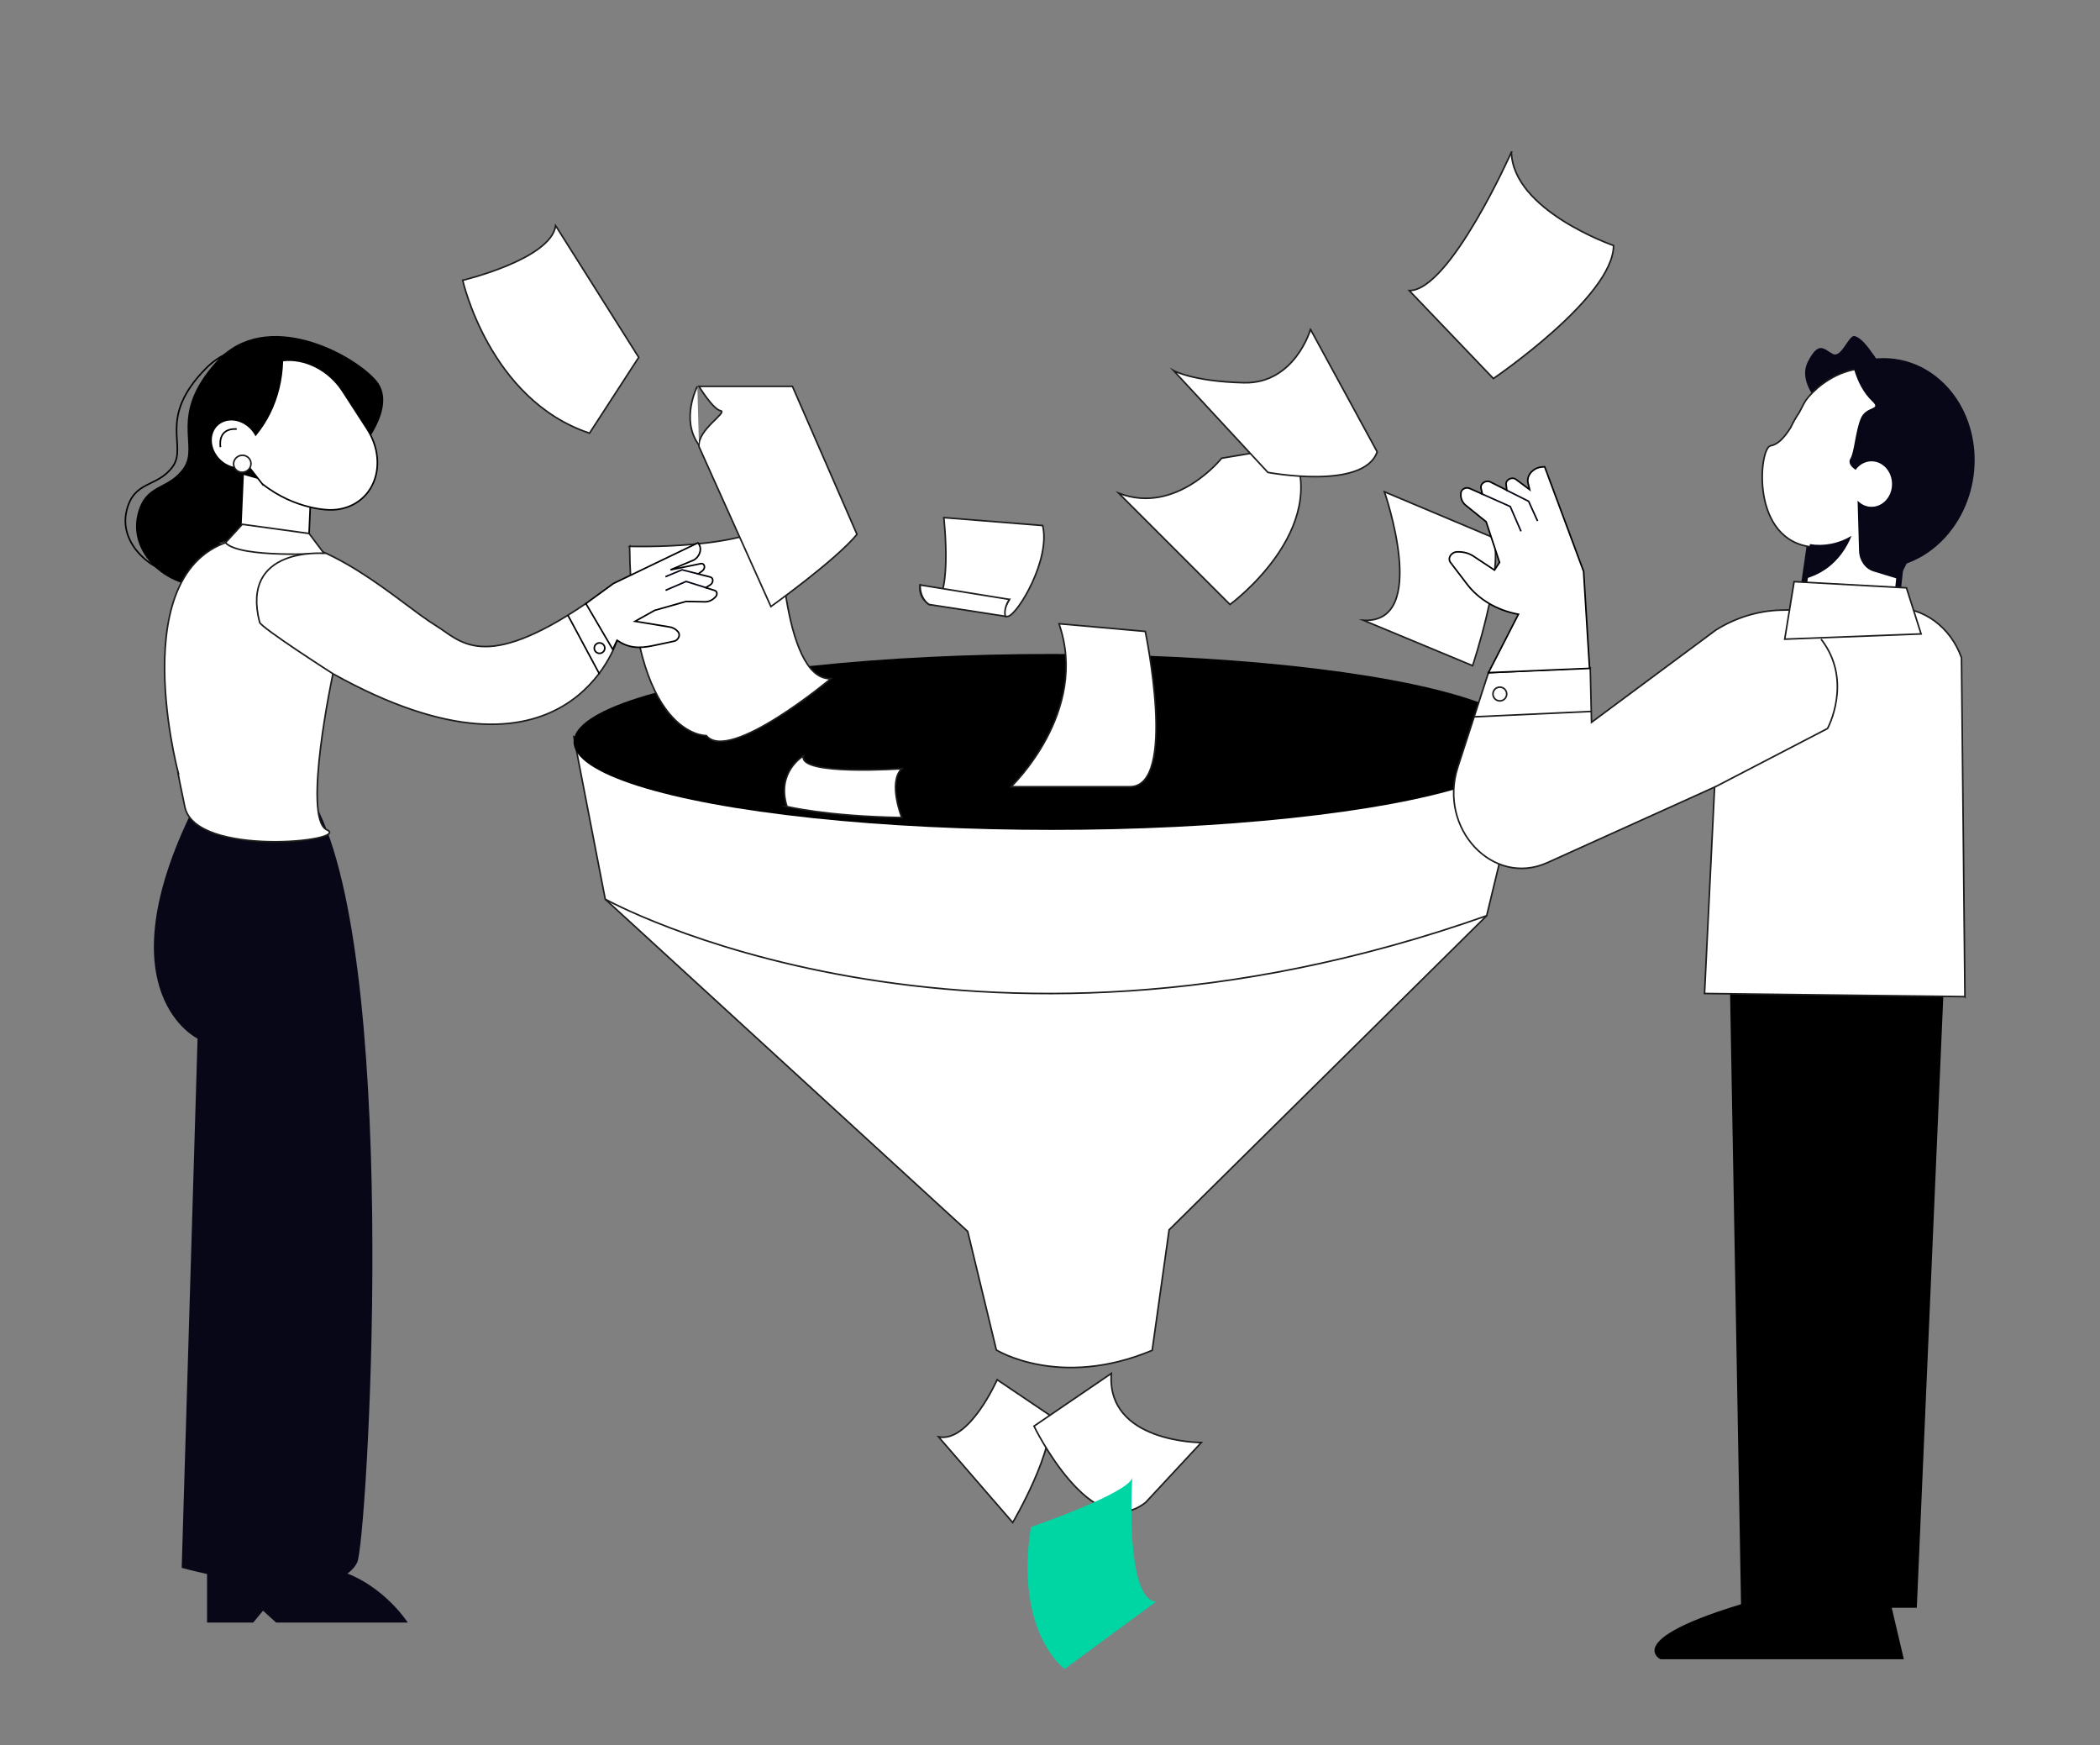 <?xml version="1.0" encoding="UTF-8"?>
<svg id="Capa_1" data-name="Capa 1" xmlns="http://www.w3.org/2000/svg" viewBox="0 0 662.36 550.28">
  <rect x="0" y="0" width="662.36" height="550.28" fill="#808080" stroke="none"/>
  <defs>
    <style>
      .cls-1 {
        fill: #00d6a3;
      }

      .cls-2 {
        fill: #080717;
      }

      .cls-3, .cls-4, .cls-5, .cls-6 {
        fill: #fff;
      }

      .cls-4, .cls-7, .cls-8, .cls-5, .cls-6 {
        stroke-miterlimit: 10;
        stroke-width: .5px;
      }

      .cls-4, .cls-8 {
        stroke: #000;
      }

      .cls-7 {
        stroke: #080717;
      }

      .cls-7, .cls-8 {
        fill: none;
      }

      .cls-5 {
        stroke: #1d1d1b;
      }

      .cls-6 {
        stroke: #020202;
      }
    </style>
  </defs>
  <polygon points="545.38 296.22 549.16 507.01 604.58 507.01 613.67 297.21 545.38 296.22"/>
  <path class="cls-5" d="M180.91,231.97l9.99,51.6,114.32,104.76,9.04,37.39s19.89,12.38,49.15.11l5.34-38,100.16-99.06,13.71-56.8"/>
  <ellipse cx="331.77" cy="233.97" rx="150.86" ry="27.74"/>
  <path class="cls-5" d="M190.91,283.57s113.65,63.32,278.01,5.2"/>
  <path class="cls-5" d="M198.58,172.3s38.7,1.21,47.16-9.07c0,0,.6,51.39,16.33,50.79,0,0-32.05,26.83-39.3,17.95,0,0-23.58.79-24.19-59.67Z"/>
  <path class="cls-5" d="M436.66,155.09s14.51,41.72-6.65,40.51l34.46,14.32s9.67-28.83,6.65-40.32l-34.46-14.51Z"/>
  <path class="cls-5" d="M334.02,196.7l27.21,2.42s10.28,48.98-4.84,48.98h-37.49s24.79-23.58,15.12-51.39Z"/>
  <path class="cls-5" d="M248.22,254.35s12.52,3.08,36.2,3.47c0,0-4.43-11.17,0-15.41,0,0-32.74,2.31-31-4.04,0,0-8.67,5.01-5.2,15.98Z"/>
  <path class="cls-5" d="M385.32,144.5s-14.29,18.05-32.48,11.02l35.11,35.11s32.37-23.71,19.27-49.8l-21.89,3.67Z"/>
  <path class="cls-5" d="M413.35,103.89s-4.97,17.19-21.01,16.81c-16.04-.38-22.16-3.82-22.16-3.82l29.72,32.09s30.26,5.73,34.47-6.49l-21.01-38.58Z"/>
  <path class="cls-5" d="M220.46,140.83l22.69,50.45s20.2-14.41,27.15-22.76l-20.36-46.68h-29.48s4.39,7.2,6.81,7.68c2.42.48-7.33,5.98-6.81,11.32Z"/>
  <path class="cls-5" d="M219.95,121.83s-5.45,10.5.5,18.49"/>
  <path class="cls-5" d="M297.69,163.23s3.22,28.5-4.65,27.4c0,0-3.51-2.07-2.83-6.15,0,0,25.03,6.98,27.76,5.28,0,0-2.35,4.04-.88,4.6.21.08.5.09.88,0,3.07-.68,13.45-17.92,10.9-28.63l-31.18-2.5Z"/>
  <path class="cls-5" d="M318.36,189.02l-28.14-4.54c-.08,4.49,2.83,6.15,2.83,6.15l24.05,3.72s-.76-2.31,1.27-5.33Z"/>
  <path class="cls-5" d="M145.94,88.39s27.78-6.61,29.32-17.21l26.2,41.51-15.52,23.91c-31.56-10.51-40-48.21-40-48.21Z"/>
  <path class="cls-5" d="M476.72,47.97s-19.43,43.75-32.22,43.67l26.53,27.73s37.9-25.75,37.9-41.94c0,0-31.75-10.98-32.22-29.46Z"/>
  <path class="cls-5" d="M314.51,435.1s-8.8,19.98-18.48,18.02l23.39,27.01s14.03-23.81,11.46-33.99l-16.37-11.04Z"/>
  <path class="cls-5" d="M350.53,433.11l-24.4,16.63s18.25,37.59,35.24,24.03l17.53-18.86s-30,.06-28.37-21.8Z"/>
  <path class="cls-1" d="M325.14,481.57s30.5-10.5,32-15.54c0,0-2.5,38.23,7.5,39.05l-28.83,21.23s-15.83-11.27-10.67-44.74Z"/>
  <g>
    <polygon class="cls-3" points="595.36 216.2 567.22 196.56 572.16 162.49 600.63 167.59 595.36 216.2"/>
    <path class="cls-2" d="M595.36,217.23c.14,0,.27-.03.4-.1.29-.15.48-.46.52-.81l5.27-48.61c.06-.55-.28-1.05-.77-1.14l-28.47-5.1c-.25-.04-.49.02-.69.18-.2.16-.33.4-.37.67l-4.94,34.07c-.06.41.11.82.42,1.04l28.14,19.64c.15.1.32.16.49.16ZM599.6,168.45l-4.99,46.01-26.38-18.41,4.7-32.38,26.67,4.78Z"/>
  </g>
  <path class="cls-2" d="M596.59,123.23s-15.66,9.72-18.94,7.43c-3.28-2.29-10.87-9.89-7.41-16.64,3.46-6.75,5.09-3.81,7.86-2.41,2.76,1.4,5.05-6.22,6.92-5.63,1.87.59,3.49,2.43,6.31,6.44,2.82,4.01,5.26,10.8,5.26,10.8Z"/>
  <path class="cls-5" d="M609.97,167.15c9.73-13.27,8.02-32.22-3.33-42.98-18.62-17.65-35.34-1.4-37.61,2.98-.53,1.03-1.05,2.02-1.55,2.97-1.02,1.49-1.9,3.05-2.65,4.66-2.03,3.22-4.04,5.42-6.39,5.8-3.59.59-6.6,30.06,13.34,31.95"/>
  <path class="cls-2" d="M612.24,120.05c-7.73-6.99-17.8-8.73-26.86-5.67,2.46,1.21,4.81,2.77,6.97,4.72,14.68,13.28,15.67,38.92,2.22,57.28-.75,1.02-1.53,1.99-2.33,2.92,8.76-.01,17.54-4.34,23.62-12.63,10.55-14.4,8.93-35.27-3.62-46.62Z"/>
  <path class="cls-2" d="M586.86,132.06c1.69-4.25,6.71-2.6,3.65-5.51-5.8-5.52-6.65-14.62-6.65-14.62,16.78-1.51,28.92,28.41,28.92,28.41l-10,34.59-3.9,7.7-7.94-2.43c-2.64-.81-4.49-3.42-4.58-6.46l-.46-15.86c.11.11.21.23.33.33,2.76,2.5,6.83,2.04,9.08-1.03,2.25-3.07,1.83-7.59-.93-10.09-2.76-2.5-6.83-2.04-9.08,1.03-.01.02-.02.04-.03.05-.8-.53-2.61-1.95-1.63-3.57,1.24-2.05,1.53-8.3,3.22-12.55Z"/>
  <path class="cls-2" d="M570.86,171.6l-1.58,10.9c4.45-1.12,8.62-3.84,11.72-8.08,1.24-1.7,2.23-3.53,2.98-5.44-4.02,2.43-8.64,3.32-13.12,2.61Z"/>
  <path class="cls-5" d="M619.76,314.3l-1.09-106.89c-3.46-9.65-11.94-15.91-21.29-15.72l-35.92.72c-7.1.24-14.05,2.39-20.25,6.26l-39.23,29.11-.4-17.21-32.12,1.58-9.64,29.73c-6.29,19.41,11.07,37.92,28.26,30.15l52.72-23.82-3.17,65.09,82.12.99Z"/>
  <polygon class="cls-5" points="562.92 201.56 565.88 183.43 601.31 185.38 605.93 199.91 562.92 201.56"/>
  <line class="cls-5" x1="464.96" y1="226.05" x2="501.9" y2="224.35"/>
  <circle class="cls-5" cx="473.06" cy="218.86" r="2.17"/>
  <g>
    <path class="cls-4" d="M469.46,212.16l9.46-18.45-.27-.05c-6.6-1.27-12.28-4.64-15.97-9.49l-5.17-6.78c-1.05-1.38.23-3.35,2.18-3.36h.28c1.74-.01,3.41.46,4.75,1.35l6.65,4.4,1.6-2.44-4.23-12.8-6.37-5.14c-1.13-.91-1.71-2.23-1.6-3.63l.02-.32c.09-1.17,1.54-1.94,2.69-1.44l4.06,1.78-.41-1.84c-.32-1.46,1.54-2.68,2.98-1.95l5.15,2.6-.21-1.86c-.16-1.48,1.85-2.49,3.1-1.56l4.31,3.21-.49-1.99c-.26-1.04-.02-2.16.66-3.1.89-1.23,2.41-2.01,4.01-2.06l.57-.02,12.27,32.97,1.88,30.58-31.91,1.35Z"/>
    <polyline class="cls-7" points="466.89 155.52 476.35 159.74 479.74 167.55"/>
    <polyline class="cls-7" points="475.11 154.55 482.14 158.08 484.97 164.31"/>
  </g>
  <path class="cls-5" d="M540.81,248.23l35.61-18.49s8.2-15.08-2.04-28.18"/>
  <path d="M562.24,502.26l32.21-4.68,6.04,25.67h-76.75s-14.85-7.25,38.5-20.99Z"/>
  <g>
    <path class="cls-2" d="M100.72,256.18c25.67,54.38,14.97,230.35,11.95,236.51-7.43,15.1-55.36,1.73-55.36,1.73l5-166.89s-29.16-14.08-2.62-69.96"/>
    <path class="cls-8" d="M114.63,122.19c-7.03-7.79-34.34-21.64-49.76-5.93-15.42,15.71-5.57,24.37-10.46,30.97-4.89,6.6-12.02,4.18-14.43,13.61-3.43,13.35,14.27,24.57,25.27,19.43"/>
    <path d="M113.15,142.51s12.68-14.08,5.56-22.5c-7.12-8.42-34.75-23.29-50.31-6.17-15.56,17.12-5.58,26.46-10.51,33.65-4.93,7.18-12.14,4.6-14.56,14.83-3.44,14.5,14.47,26.57,25.58,20.95,20.8-10.53,44.24-40.75,44.24-40.75Z"/>
    <path class="cls-6" d="M92.87,192.73l-4.07-1.17c-7.82-2.25-13.49-10.6-13.11-19.29l.99-22.82,21.36,6.16-1.49,34.23c-.09,2.1-1.8,3.44-3.69,2.9Z"/>
    <path class="cls-6" d="M82.7,152.57c10.57,8.38,21.47,8.22,21.47,8.22,2.79.02,5.43-.65,7.71-1.95h0c7.75-4.43,9.46-14.99,3.84-23.67l-7.67-11.85c-4.31-6.65-11.9-10.5-18.99-9.62h0v.26c-.37,11.73-5.46,22.07-14.15,28.69h0l7.79,9.93Z"/>
    <path class="cls-3" d="M67.3,141.51c1.46,4,5.7,6.55,9.47,5.71,3.77-.84,5.65-4.77,4.19-8.76-1.46-4-5.7-6.55-9.47-5.71-3.77.84-5.65,4.77-4.19,8.76Z"/>
    <path class="cls-8" d="M69.55,141.03s-1.22-6.08,5.12-5.74"/>
    <path class="cls-5" d="M75.81,169.42l14.77,22.68,6.99-19.05,4.63,1.46-2.37,26.63-7.68-5.4s-5.89,8.86-6.38,8.13c-.49-.73-16.4-32.7-16.4-32.7l6.44-1.75Z"/>
    <ellipse class="cls-5" cx="76.42" cy="146.25" rx="2.75" ry="2.67" transform="translate(-37.54 26.91) rotate(-16.09)"/>
    <path class="cls-5" d="M56.17,243.48s-19-71.01,23.31-74.06c23.7-1.71,46.34,20.76,58.08,27.92,7.51,4.58,14.66,15.13,47.25-7.02l9.82,11.6s-15.66,51.77-89.61,10.55c0,0-9.78,45.67-1.92,49.22,7.87,3.56-41.42,8.81-44.79-7.2-2.82-13.4-2.14-11.01-2.14-11.01Z"/>
    <path class="cls-5" d="M71.11,171.14l5.31-5.8,21.07,2.9,4.71,6.27s-26.56,1.61-31.09-3.37Z"/>
    <path class="cls-5" d="M105.01,212.47s-22.69-14.54-23.12-16.23c-6.2-23.98,20.31-21.73,20.31-21.73"/>
    <path class="cls-2" d="M65.31,494.42v17.26h14.56l3.09-3.75,4.12,3.75h41.53s-8.92-14.04-25.06-17.26"/>
    <g>
      <path class="cls-4" d="M193.28,204.77l1.34-2.85h0c3.55,2.4,6.73,2.67,11.42,1.68l6.57-1.39c1.34-.28,2.1-1.99,1.3-2.92l-.11-.13c-.71-.83-1.71-1.35-2.84-1.48l-10.66-1.75,6.21-3.46,9.89-2.8,5.98.11c1.06.02,2.17-.45,3.04-1.29l.2-.19c.73-.7.64-1.82-.17-2.08l-2.84-.91,1.37-.84c1.09-.67,1.12-2.24.05-2.51l-3.82-.96,1.3-.95c1.03-.76.87-2.28-.26-2.34l-9.79,2,7.42-3.12c.79-.46,1.42-1.21,1.76-2.06.44-1.11.33-2.27-.3-3.05l-.22-.28-26.64,12.81-8.68,6.33,8.47,14.45Z"/>
      <polyline class="cls-7" points="223.08 185.45 216.42 183.36 209.92 186.16"/>
      <polyline class="cls-7" points="220.33 181.01 215.12 179.69 209.88 181.87"/>
    </g>
    <line class="cls-4" x1="179.12" y1="194.01" x2="189.1" y2="212.6"/>
    <ellipse class="cls-4" cx="189.1" cy="204.39" rx="1.66" ry="1.65"/>
  </g>
</svg>